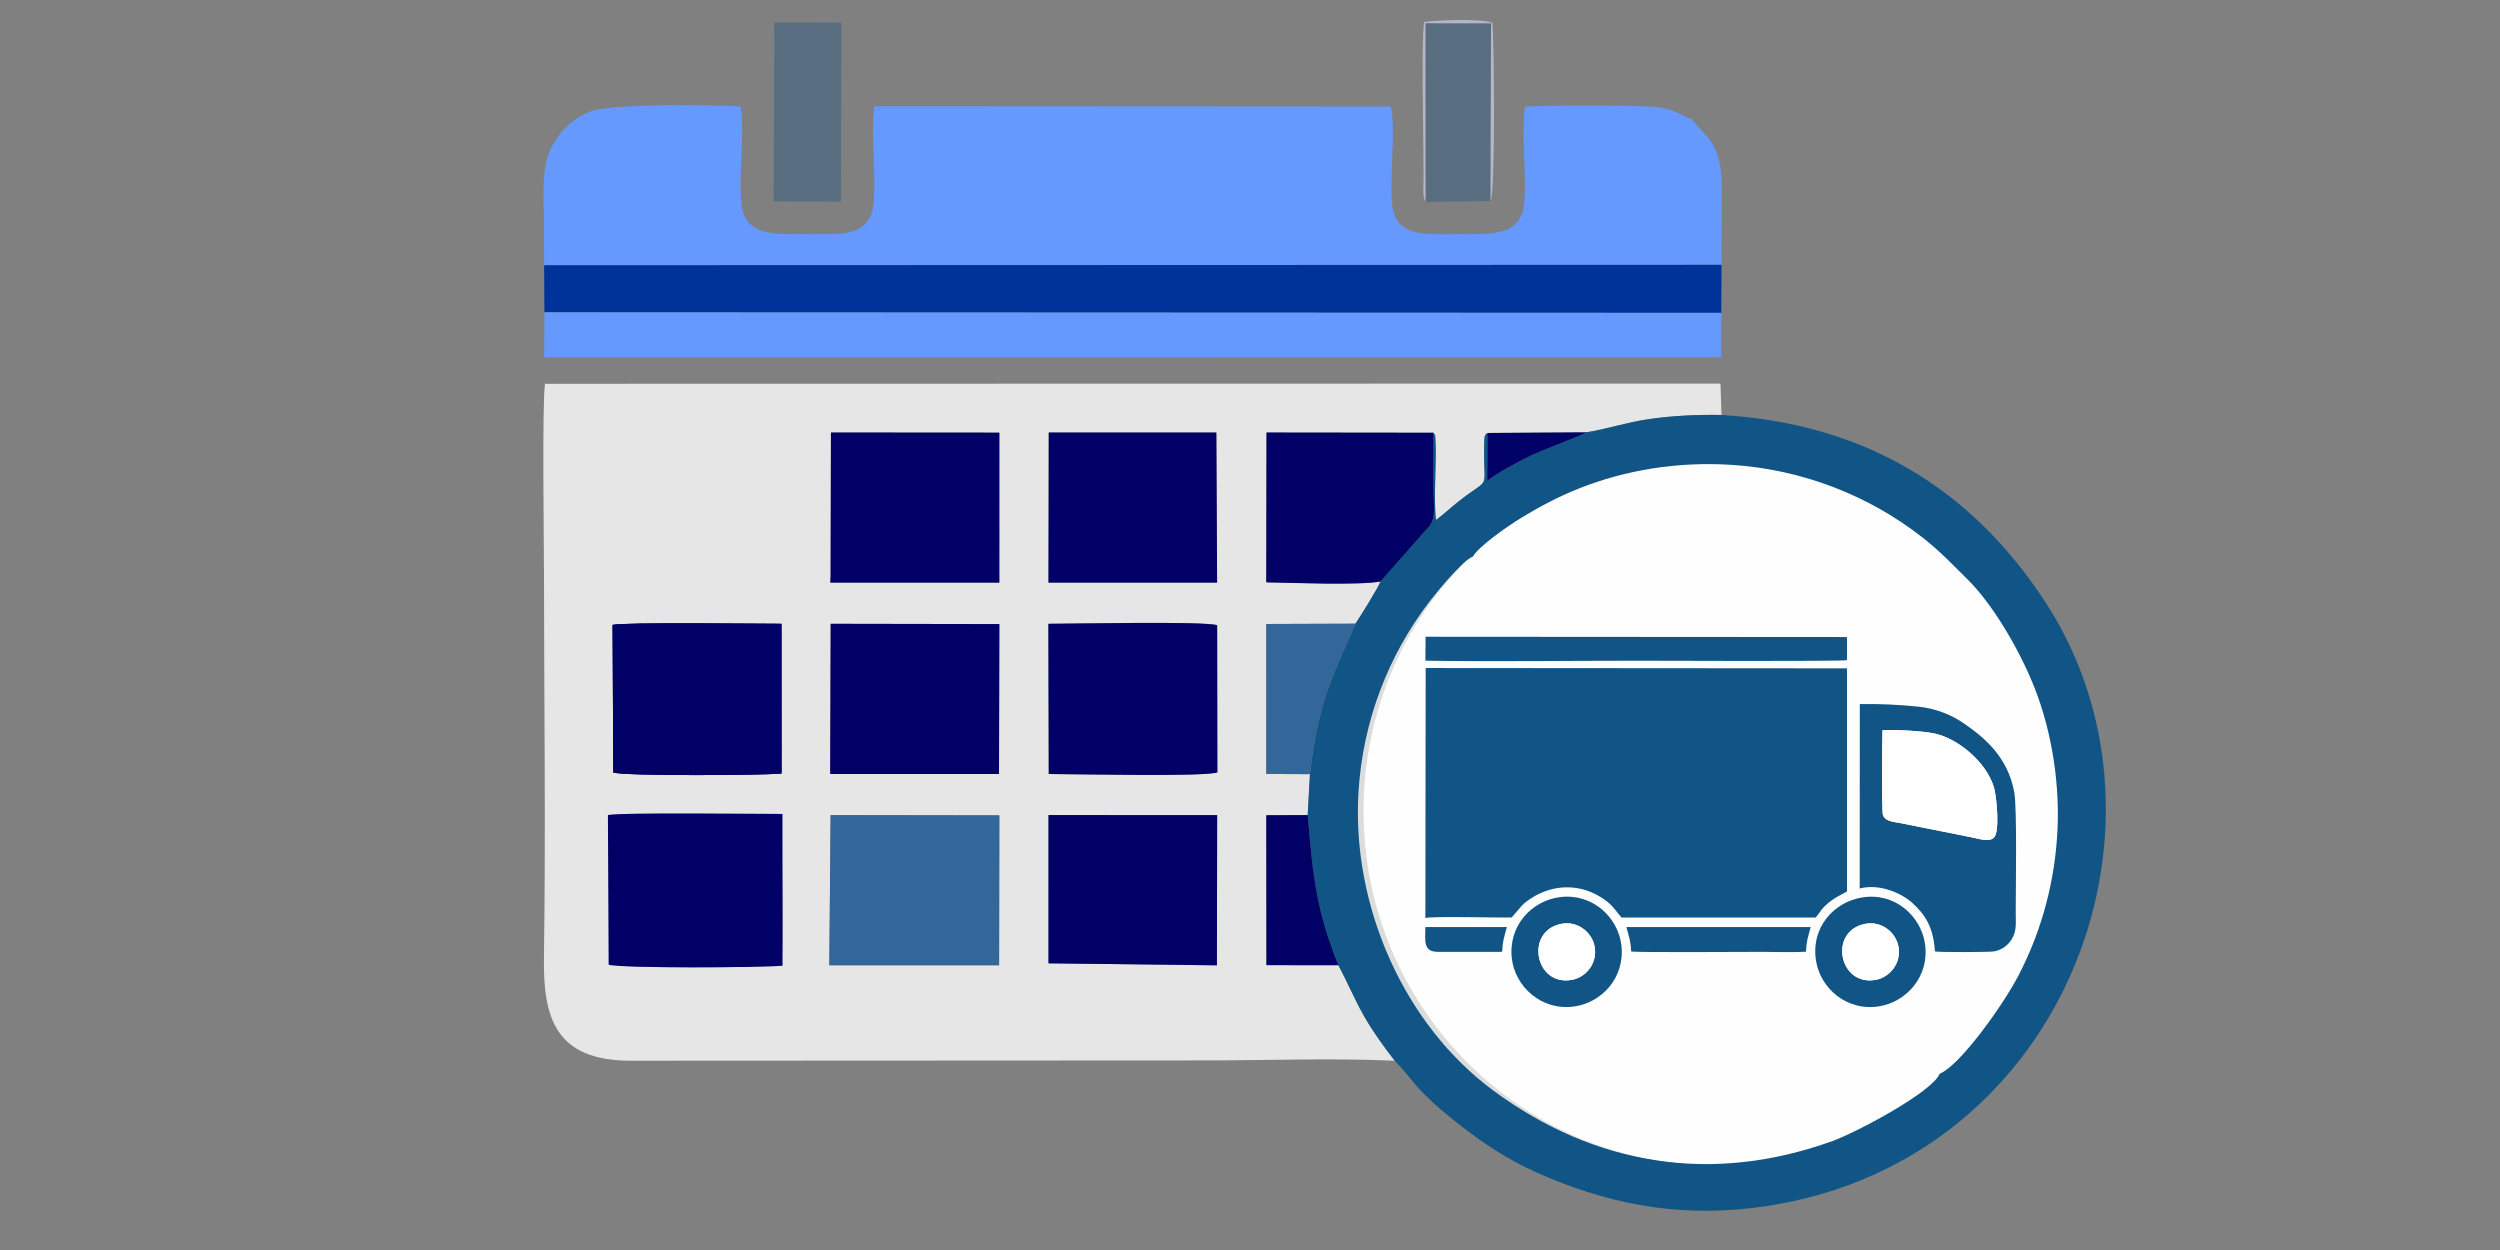 <?xml version="1.0" encoding="UTF-8"?>
<!DOCTYPE svg PUBLIC "-//W3C//DTD SVG 1.1//EN" "http://www.w3.org/Graphics/SVG/1.1/DTD/svg11.dtd">
<!-- Creator: CorelDRAW 2019 (64-Bit) -->
<svg xmlns="http://www.w3.org/2000/svg" xml:space="preserve" width="80mm" height="40mm" version="1.1" style="shape-rendering:geometricPrecision; text-rendering:geometricPrecision; image-rendering:optimizeQuality; fill-rule:evenodd; clip-rule:evenodd"
viewBox="0 0 8000 4000"
 xmlns:xlink="http://www.w3.org/1999/xlink">
 <rect x="0" y="0" width="8000" height="4000" fill="#808080" stroke="none"/>
 <defs>
  <style type="text/css">
   <![CDATA[
    .str0 {stroke:#FEFEFE;stroke-width:20;stroke-miterlimit:22.926}
    .fil1 {fill:#FEFEFE}
    .fil6 {fill:#000066}
    .fil5 {fill:#003399}
    .fil4 {fill:#115586}
    .fil7 {fill:#336699}
    .fil8 {fill:#596D80}
    .fil3 {fill:#6699FE}
    .fil9 {fill:#B5B5CA}
    .fil0 {fill:#DBDDDD}
    .fil2 {fill:#E6E6E6}
    .fil10 {fill:#FEFEFE}
    .fil11 {fill:white}
   ]]>
  </style>
 </defs>
 <g id="Capa_x0020_1">
  <g id="_2419039030880">
   <path class="fil0" d="M6237.08 3402.14l-36.1 25.69c-12.8,9.21 -23.32,16.18 -35.87,24.89 -69.72,48.38 -159.12,91.44 -241.06,121.35 -125.96,45.97 -255.51,65.75 -390.28,64.82 -4.77,-0.03 -9.63,0.08 -14.4,-0.05 -7.87,-0.22 7.2,0.06 -12.72,0.34 -36.26,0.38 -54.75,-3.01 -91.84,-6.18 -7.31,-1.78 -4.86,-2.38 -14.69,-3.57l-85.51 -15.06c-141.9,-29.27 -281.14,-91.1 -397.16,-171.39 -30.45,-21.07 -70.04,-50.58 -97.05,-74.55 -7.66,-6.79 -21.32,-17.81 -26.89,-28.29 12.98,12.76 -48.44,-32.27 -68.11,-66.49 -9.51,-5.58 -43.64,-48.21 -52.43,-59.71 -91.64,-119.9 -145.75,-222.16 -192.29,-370.01 -16.48,-52.36 -33.76,-133.25 -38.55,-190.93 -5.7,-31.04 -9.6,-72.94 -7.73,-99.31 0.34,-184.33 26.4,-318.35 90.58,-470.5 27.15,-64.39 63.86,-129.5 99.37,-181.28 21.01,-30.63 80.96,-110.99 108.4,-136.46 6.19,-5.74 12.66,-11.22 16.41,-18.68 -14.2,4.94 -100.92,90.69 -112.91,104.34l-33.29 38.25c-88.55,100.46 -166.53,244.01 -206.68,368.97 -78.49,244.28 -74.28,504 13.63,737.92 48.63,129.38 102.4,216.5 183.1,318.73 36.03,45.64 65.4,71.92 105.26,110.91 172.24,168.5 459.53,292.57 710.21,296.1 96.89,1.37 176.79,-2.13 266.44,-20.47 201.21,-41.16 387.54,-134.53 534.76,-272.08 7.8,-7.29 23.15,-18.26 27.4,-27.3z"/>
   <ellipse class="fil1 str0" cx="5484.12" cy="2595.17" rx="1110.7" ry="1123.02"/>
   <path class="fil2" d="M3355.25 3082.62l-0.02 -474.35 539.66 0.13 -0.83 480.61 -538.81 -6.39zm-697.28 -474.25l539.89 0.8 -0.71 479.73 -7.11 0 -536.2 0 4.13 -480.53zm-688.61 2l526.34 -2.4 6.45 53.34c-1.07,119.9 6.3,330.69 -1.49,427.42 -60.21,7.86 -499.77,11 -539.67,-2.65 -1.78,-79.44 -0.53,-160.08 -0.6,-239.64l-0.37 -211.06c2.73,-33.51 -1.26,-14.29 9.34,-25.01zm1385.5 -614.22c80.28,0 497.8,-8.84 540.04,4.5l0.59 470.88c-37.52,14.82 -463.64,5.26 -539.5,5.26l-1.13 -480.64zm-696.67 0l539.76 0.91 -1.14 479.83 -530.2 0 -10 -0.01 1.58 -480.73zm-697.89 3.51c37.81,-8.83 465.87,-3.51 540.37,-3.51l0.22 478.92c-57.88,6.33 -508.18,8.45 -538.33,-3.21l-2.26 -472.2zm1394.92 -155.41l0.79 -460.19 536.21 0 2.49 480.33 -539.52 -0.13 0.03 -20.01zm-697.24 0l1.04 -460.19 538.9 0.4 -0.11 479.93 -540.77 0 0.94 -20.14zm1805.2 1550.16c-34.95,-44.9 -69.28,-92.25 -99.37,-145.13 -29.82,-52.45 -52.19,-107.15 -81.04,-160.57l-230.16 -0.26 -0.44 -479.68 132.47 -0.5 7.22 -130.99 -139.62 -0.61 -0.04 -479.92 285.28 -0.98c14.26,-20.92 74.64,-117.75 80.15,-135.15 -68.17,13.03 -283.68,4.19 -365.52,2.75l0.74 -479.24 534.11 0.64c9.07,14.84 4.33,-0.02 6.39,25.21 4.4,53.9 -6.55,187.47 1.72,253.99 24.57,-17.62 47.07,-39.52 72.39,-59.42 108.29,-85.05 78.6,-24.72 81.95,-182.1 0.73,-34.22 2.7,-29.26 10.56,-36.91l315.83 -2.02c64.94,-9.99 130,-32.39 202.66,-42.63 75.49,-10.63 152.7,-14.44 230.53,-12.99l-3.56 -100.47 -3761.36 0.68c-9.58,62.17 -3.37,509.09 -3.29,609.76 0.33,401.15 5.74,827.5 -0.14,1225.6 -2.89,195.1 37.33,329.37 274.81,330.85l1838.47 -0.95c198.04,0 413.38,-8 609.26,1.04z"/>
   <path class="fil3" d="M1740.77 707.98l0.54 140.74 3767.62 -1.29c-2.48,-92.9 4.26,-187.99 -0.6,-280.12 -2.28,-43.21 -11.24,-77.8 -30.87,-110.42 -18.25,-30.33 -54.99,-58.1 -61.95,-74.78 -38.46,-13.18 -50.46,-29.65 -104.85,-38.38 -53.81,-8.64 -398.53,-7.02 -431.06,-1.61 -11.94,96.2 5.26,205.29 -1.43,302.42 -7.87,114.15 -107.92,104.41 -213.57,104.53 -106.18,0.11 -199.75,12.26 -210.15,-98.55 -7.94,-84.59 12.44,-240.94 -3.61,-309.59l-1653.22 -0.97c-11.5,94.23 5.43,208.17 -1.64,304.6 -8.6,117.47 -106.02,104.42 -212.35,104.52 -100.31,0.08 -200.81,9.59 -211.32,-98.35 -9.53,-97.97 11.79,-214.87 -2.42,-309.87 -88.85,-5.71 -407.92,-9.6 -477,14.7 -59.37,20.89 -104.64,67.06 -129.72,119.37 -32.04,66.85 -23.08,155.72 -22.4,233.05z"/>
   <path class="fil4" d="M4713.4 1780.82c18.12,-32.22 110.25,-96.7 153.91,-123.32 57.83,-35.26 117.44,-67.45 186.24,-94.73 144.99,-57.48 311.25,-86.28 485.56,-75.37 230.04,14.4 442.5,99.5 610.95,231.06 60.45,47.21 96.85,87.28 145.75,135.23 76.74,75.23 164.33,219.36 214.76,347.28 55.32,140.33 84.04,314.23 71.71,482.86 -12.1,165.41 -57.81,312.18 -123.18,437.82 -49.65,95.4 -188.15,289.27 -251.95,314.03 -24.28,60.06 -269.27,188.96 -342.47,215.39 -387.96,140.11 -760.2,78.67 -1084.79,-160.32 -287.9,-211.98 -454.53,-592.62 -432.81,-955.21 13.72,-229.26 96.67,-439.47 226.65,-609.88 30.92,-40.54 102.64,-128.97 139.67,-144.84zm362.4 -397.3c-8.91,6.96 -144.84,59.47 -169.24,70.56 -34.7,15.78 -126.6,64.58 -147.32,85.25l0.73 -153.79c-7.86,7.65 -9.83,2.69 -10.56,36.91 -3.35,157.38 26.34,97.05 -81.95,182.1 -25.32,19.9 -47.82,41.8 -72.39,59.42 -8.27,-66.52 2.68,-200.09 -1.72,-253.99 -2.06,-25.23 2.68,-10.37 -6.39,-25.21 0,55.28 -0.05,110.56 -0.11,165.85 -0.07,73.58 10.98,111.04 -18.73,139.6l-150.49 170.4c-5.51,17.4 -65.89,114.23 -80.15,135.15 -31.77,75.24 -62.15,133.26 -91.61,221.04 -27.69,82.45 -43.75,168.08 -54.01,260.47l-7.22 130.99c16.65,200.15 29.12,308.55 98.13,480.44 28.85,53.42 51.22,108.12 81.04,160.57 30.09,52.88 64.42,100.23 99.37,145.13 35.22,35.34 59.17,71.88 94.93,107.48 32.56,32.41 71.26,64.97 109.35,94.9 73.03,57.38 154.26,112.98 252.37,156.41 207.43,91.81 427.68,143.2 688.69,112.25 989.45,-117.33 1408.86,-1217.72 935.43,-1940.75 -237.61,-362.87 -578.12,-569.27 -1034.96,-596.8 -77.83,-1.45 -155.04,2.36 -230.53,12.99 -72.66,10.24 -137.72,32.64 -202.66,42.63z"/>
   <polygon class="fil5" points="1742,999.5 5508.06,1001.24 5508.93,847.43 1741.31,848.72 "/>
   <polygon class="fil3" points="5508.06,1001.24 1742,999.5 1741.68,1143.18 5507.85,1143.5 "/>
   <path class="fil6" d="M3355.99 2476.79c75.86,0 501.98,9.56 539.5,-5.26l-0.59 -470.88c-42.24,-13.34 -459.76,-4.5 -540.04,-4.5l1.13 480.64z"/>
   <path class="fil6" d="M1962.56 2471.86c30.15,11.66 480.45,9.54 538.33,3.21l-0.22 -478.92c-74.5,0 -502.56,-5.32 -540.37,3.51l2.26 472.2z"/>
   <polygon class="fil7" points="2653.84,3088.9 3190.04,3088.9 3197.15,3088.9 3197.86,2609.17 2657.97,2608.37 "/>
   <polygon class="fil6" points="2656.61,2476.88 2666.61,2476.89 3196.81,2476.89 3197.95,1997.06 2658.19,1996.15 "/>
   <polygon class="fil6" points="2657.04,1864.39 3197.81,1864.39 3197.92,1384.46 2659.02,1384.06 2657.98,1844.25 "/>
   <polygon class="fil6" points="3355.19,1864.26 3894.71,1864.39 3892.22,1384.06 3356.01,1384.06 3355.22,1844.25 "/>
   <polygon class="fil6" points="3894.06,3089.01 3894.89,2608.4 3355.23,2608.27 3355.25,3082.62 "/>
   <path class="fil6" d="M4417.63 1860.62l150.49 -170.4c29.71,-28.56 18.66,-66.02 18.73,-139.6 0.06,-55.29 0.11,-110.57 0.11,-165.85l-534.11 -0.64 -0.74 479.24c81.84,1.44 297.35,10.28 365.52,-2.75z"/>
   <polygon class="fil8" points="2475.68,644.18 2690.79,645.45 2692.25,72.52 2477.75,71.82 "/>
   <polygon class="fil8" points="4561.71,646.09 4769.7,643.28 4771.22,74.54 4561.35,74.31 "/>
   <path class="fil7" d="M4191.86 2477.28c10.26,-92.39 26.32,-178.02 54.01,-260.47 29.46,-87.78 59.84,-145.8 91.61,-221.04l-285.28 0.98 0.04 479.92 139.62 0.61z"/>
   <path class="fil6" d="M4282.77 3088.71c-69.01,-171.89 -81.48,-280.29 -98.13,-480.44l-132.47 0.5 0.44 479.68 230.16 0.26z"/>
   <path class="fil6" d="M5075.8 1383.52l-315.83 2.02 -0.73 153.79c20.72,-20.67 112.62,-69.47 147.32,-85.25 24.4,-11.09 160.33,-63.6 169.24,-70.56z"/>
   <path class="fil9" d="M4561.71 646.09l-0.36 -571.78 209.87 0.23 -1.52 568.74c16.26,-24.52 11.24,-505.54 6.41,-570.21 -36.76,-14 -176.16,-9.21 -219.28,-2.65 -8.59,71.5 -2.27,331.02 -1.74,433.32 0.12,23.4 0.19,46.81 0.21,70.22 0.03,26.43 -4.07,52.91 6.41,72.13z"/>
   <path class="fil10" d="M5444.71 2565.07c-58.16,29.47 -11.45,109.38 45.47,79.63 44.01,-23.01 14.77,-110.17 -45.47,-79.63z"/>
   <path class="fil6" d="M1962.56 2471.86c30.15,11.66 480.45,9.54 538.33,3.21l-0.22 -478.92c-74.5,0 -502.56,-5.32 -540.37,3.51l2.26 472.2z"/>
   <path class="fil6" d="M1947.67 3086.95c31.16,11.82 496.58,9.67 556.4,3.25l-0.23 -485.61c-77,0 -519.42,-5.4 -558.51,3.56l2.34 478.8z"/>
  </g>
  <g id="_2417794148368">
   <path class="fil4" d="M4561.18 2937.76c20.9,-6.61 234.26,-0.6 276.29,-1.85l30.45 -35.59c8.01,-7.98 8.23,-8.9 16.98,-15.54 69.96,-53.07 158.88,-61.18 234.33,-15.89 41.41,24.86 46.54,40.92 69.42,67.17l621.05 0.02c7.41,-6.87 14.02,-18.65 19.76,-25.61 30.29,-36.72 72.09,-50.91 80.97,-58.07l0 -713.73 -1348.27 -1.03 -0.98 800.12z"/>
   <path class="fil4" d="M6024.03 2336.96c37.71,-2.9 130.36,2.28 166.82,10.33 75.69,16.71 164.15,90.66 189.22,170.35 9.71,30.86 19.54,144.03 0.88,162.39 -16.37,16.1 -47.85,3.89 -70.18,-0.27l-226.37 -45.26c-26.06,-5.21 -53.12,-5.11 -59.38,-28.62 -3.54,-13.28 -2.04,-252.66 -0.99,-268.92zm-72.97 506.26c64.42,-17.03 135.93,15.87 169.73,47.36 39.83,37.09 65.88,75.42 71.06,154.03 10.55,2.87 174.9,2.49 189.41,-0.16 27.6,-5.04 46.68,-22.39 57.06,-40.23 15.83,-27.19 11.99,-51.46 11.99,-85.62 0,-71.01 4.57,-333.57 -4.61,-383.34 -20.78,-112.73 -94.11,-174.66 -164.64,-222.58 -37.09,-25.2 -85.95,-45.61 -143.47,-51.57 -57.69,-5.97 -127.76,-9.39 -186.21,-8.02l-0.32 590.13z"/>
   <path class="fil4" d="M4561.1 2114.2c224.21,3.34 451.03,0.1 675.47,0.1 67.06,0 661.79,2.62 673.88,-1.88l-0.07 -73.9 -1348.39 -0.9 -0.89 76.58z"/>
   <path class="fil11" d="M6024.03 2336.96c-1.05,16.26 -2.55,255.64 0.99,268.92 6.26,23.51 33.32,23.41 59.38,28.62l226.37 45.26c22.33,4.16 53.81,16.37 70.18,0.27 18.66,-18.36 8.83,-131.53 -0.88,-162.39 -25.07,-79.69 -113.53,-153.64 -189.22,-170.35 -36.46,-8.05 -129.11,-13.23 -166.82,-10.33z"/>
   <path class="fil4" d="M5968.42 2956.3c53.88,-10.49 98.7,28.77 106.73,73.01 9.67,53.33 -28.13,97.63 -71.95,106.06 -118.56,22.78 -153.34,-155.99 -34.78,-179.07zm-9.24 -84.59c-89.91,14.43 -165.2,95.3 -147.87,203.07 13.93,86.66 97.3,162.62 202.58,145.32 86.93,-14.27 162.19,-96.44 145.86,-201.52 -13.52,-87 -95.71,-163.7 -200.57,-146.87z"/>
   <path class="fil4" d="M4996.19 2956.31c53.97,-10.54 98.66,29.02 106.6,72.58 9.86,53.98 -27.7,97.98 -71.84,106.47 -118.86,22.87 -152.85,-155.98 -34.76,-179.05zm-4.13 -85.59c-91.09,11.4 -167.13,92.8 -153.96,198.03 11.1,88.64 94,165.69 197.51,152.25 89.58,-11.62 165.17,-92.65 152.84,-196.27 -10.69,-89.75 -92.95,-166.95 -196.39,-154.01z"/>
   <path class="fil4" d="M5219.61 3044.62c13.88,3.76 371.21,1.29 418.39,1.29 45.18,0 96.58,2.27 141.01,-0.35 1.85,-36.17 6.72,-47.78 15.21,-78.9l-589.76 0c8,30.27 13.5,41.94 15.15,77.96z"/>
   <path class="fil11" d="M5968.42 2956.3c-118.56,23.08 -83.78,201.85 34.78,179.07 43.82,-8.43 81.62,-52.73 71.95,-106.06 -8.03,-44.24 -52.85,-83.5 -106.73,-73.01z"/>
   <path class="fil11" d="M4996.19 2956.31c-118.09,23.07 -84.1,201.92 34.76,179.05 44.14,-8.49 81.7,-52.49 71.84,-106.47 -7.94,-43.56 -52.63,-83.12 -106.6,-72.58z"/>
   <path class="fil4" d="M4600.79 3045.91l196.94 0 9.04 -0.17c1.97,-36.28 6.74,-47.93 15.26,-79.07l-260.86 -0.02c-0.01,41.3 -8.59,79.26 39.62,79.26z"/>
  </g>
 </g>
</svg>
